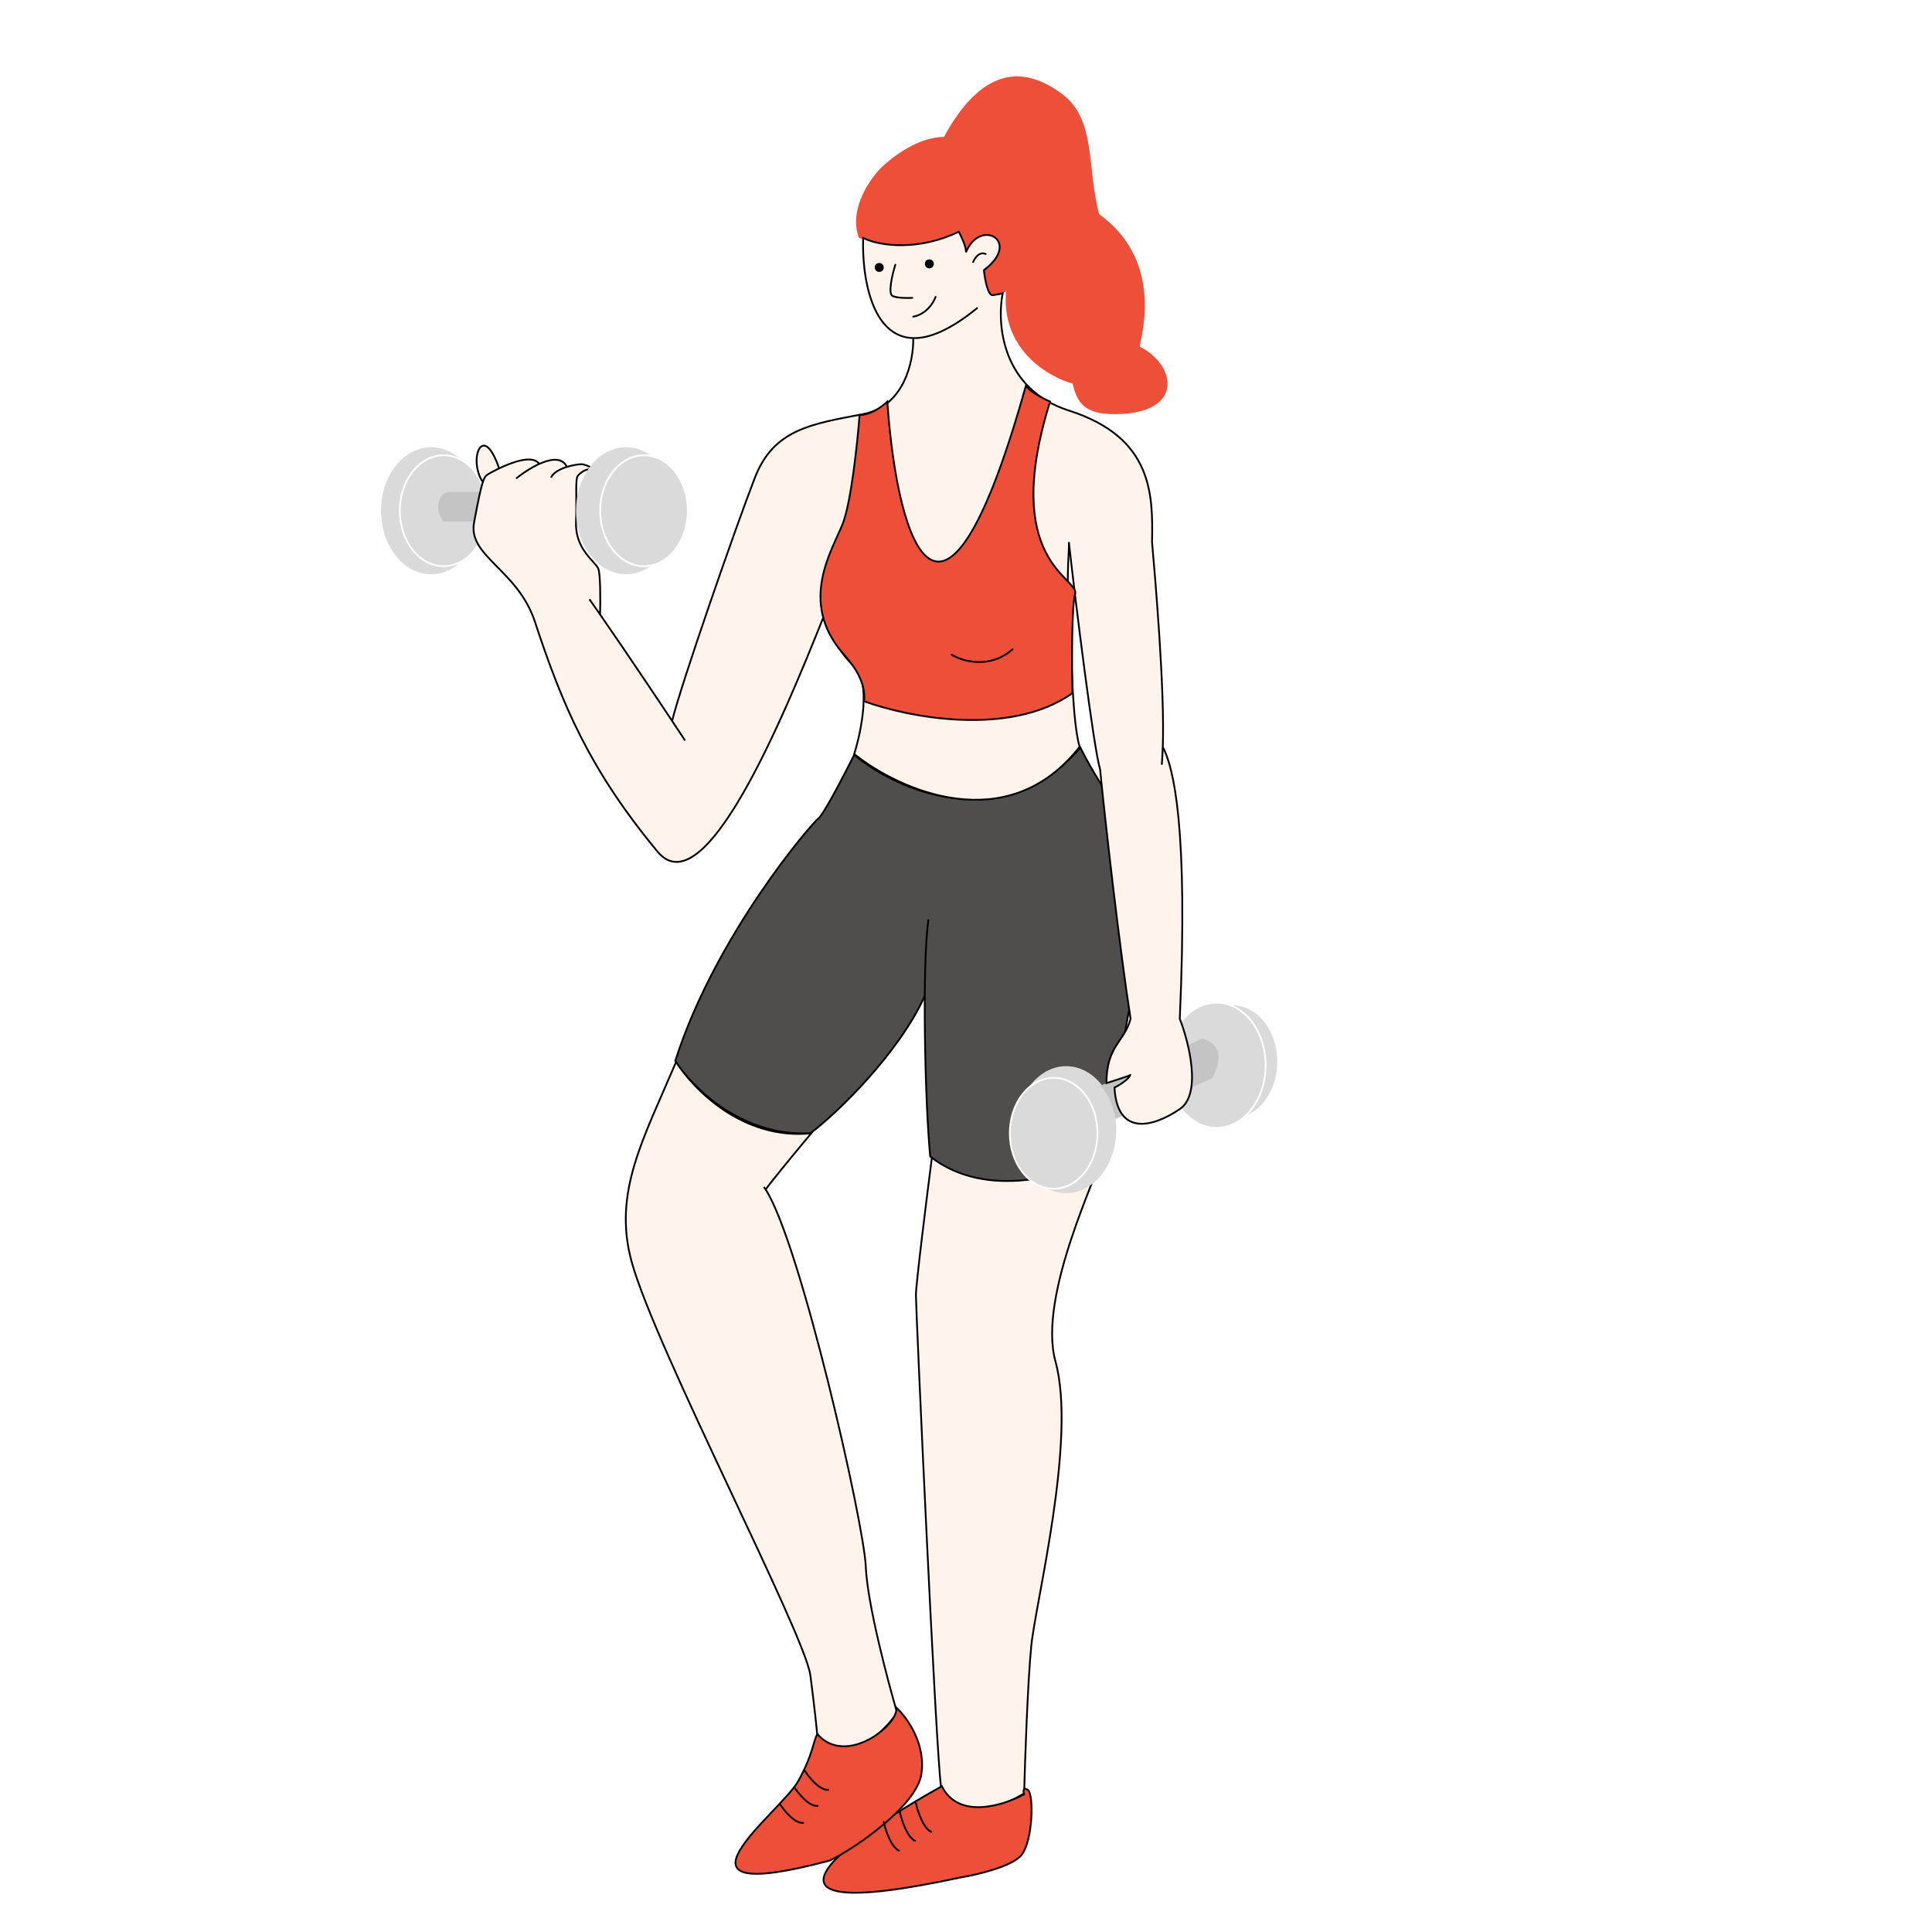 <svg width="1080" height="1080" viewBox="0 0 1080 1080" fill="none" xmlns="http://www.w3.org/2000/svg">
<rect x="0" y="0" width="1080" height="1080" fill="#333333" stroke="none"/>
<g clip-path="url(#clip0)">
<rect width="1080" height="1080" fill="white"/>
<path d="M353 705C342.6 666.6 359.5 637 378 593.5C387.167 608.5 415.1 637.5 453.5 633.5C445.692 642.833 429.668 662.2 428.038 665C447.314 694.759 483.018 851.448 484 876C484.8 896 496 938.667 501.5 957.5C481.9 984.7 463.667 978.167 457 971.5C456.667 967.5 455.4 954.9 453 936.5C450 913.5 366 753 353 705Z" fill="#FFF4EC"/>
<path d="M427 663.5C427.34 663.957 427.686 664.457 428.038 665M428.038 665C447.314 694.759 483.018 851.448 484 876C484.8 896 496 938.667 501.5 957.5C481.9 984.7 463.667 978.167 457 971.5C456.667 967.5 455.4 954.9 453 936.5C450 913.5 366 753 353 705C342.6 666.6 359.5 637 378 593.5C387.167 608.5 415.1 637.5 453.5 633.5C445.692 642.833 429.668 662.2 428.038 665Z" stroke="black"/>
<path d="M512 724C512 718 518 669.833 521 646.5C552.2 670.9 597 656.667 615.5 646.5C615 654.5 579.793 724 590 761C602 804.5 579 895 576.5 920C574.5 940 573 983.333 572.5 1002.5C544.9 1019.3 530 1006.83 526 998.5C523 976 512 731.5 512 724Z" fill="#FFF4EC" stroke="black"/>
<ellipse cx="241" cy="285.5" rx="28" ry="35.5" fill="#DADADA"/>
<path d="M272.5 285.5C272.5 302.735 261.429 316.5 248 316.5C234.571 316.5 223.5 302.735 223.5 285.5C223.5 268.265 234.571 254.5 248 254.5C261.429 254.5 272.5 268.265 272.5 285.5Z" fill="#DADADA" stroke="white"/>
<path d="M250.5 275H268.5L266 291.5H248C242.5 284.5 245 276 250.5 275Z" fill="#C4C4C4"/>
<path d="M457.5 457.5C460.3 455.5 472 433 477.5 422C501 441.5 559.2 468 604 418C606.833 423.833 614.9 438.7 624.5 451.5C636.5 467.5 645.269 495.925 632 560.5C624.5 597 621.5 637 616.5 646.5C597.5 656.833 551.6 671.3 520 646.5C518.086 626.725 516.742 588.355 516.954 556.722C502.554 588.722 467.833 622.5 453 633.5C414.2 635.5 386.5 607.333 377.5 593C400 522.5 454 460 457.5 457.5Z" fill="#504D4D"/>
<path d="M516.954 556.722C502.554 588.722 467.833 622.5 453 633.5C414.2 635.5 386.5 607.333 377.5 593C400 522.5 454 460 457.5 457.5C460.3 455.5 472 433 477.5 422C501 441.5 559.2 468 604 418C606.833 423.833 614.9 438.7 624.5 451.5C636.5 467.5 645.269 495.925 632 560.5C624.5 597 621.5 637 616.5 646.5C597.5 656.833 551.6 671.3 520 646.5C517 615.5 515.4 538.8 519 514" stroke="black"/>
<path d="M593.5 53C565.5 32 544.333 47 528 77C541.167 91.333 566.6 128.3 563 161.5C559.4 194.7 586.167 210.333 600 214C602.5 224.5 606 231 623 231C662.006 231 657 204 636.5 194C639 182.5 648 144.5 614 120C606.917 94.181 612.482 67.237 593.5 53Z" fill="#ED4F39" stroke="#ED4F39"/>
<path d="M480.5 132.5C474.9 116.9 486.833 100 493.5 93.5C561 33 594 157.5 556 165C553.518 165.49 551.167 156 550 150.5C572.507 135.5 546 121 540 142C539.6 138 536.833 132 535.5 129.5C513.1 141.5 489.5 136.5 480.5 132.5Z" fill="#ED4F39" stroke="#ED4F39"/>
<ellipse cx="689" cy="593.5" rx="25" ry="31.5" fill="#DADADA"/>
<ellipse cx="596" cy="631.5" rx="28" ry="35.5" fill="#DADADA"/>
<path d="M707.5 595.5C707.5 614.947 695.084 630.5 680 630.5C664.916 630.5 652.5 614.947 652.5 595.5C652.5 576.053 664.916 560.5 680 560.5C695.084 560.5 707.5 576.053 707.5 595.5Z" fill="#DADADA" stroke="white"/>
<path d="M613.5 633.5C613.5 650.735 602.429 664.5 589 664.5C575.571 664.5 564.5 650.735 564.5 633.5C564.5 616.265 575.571 602.5 589 602.5C602.429 602.5 613.5 616.265 613.5 633.5Z" fill="#DADADA" stroke="white"/>
<path d="M672 580.5L615 607C620.6 612.6 623 620.667 623.5 625.5L677.5 603C685 589 680 582.833 672 580.5Z" fill="#C4C4C4"/>
<path d="M510.5 189.001C487.448 188.426 481.783 155.48 482.5 133C492.5 138 514.5 140 536 129.5C537.333 132.333 540 137.4 540 141C548 121.5 571.5 135 550 151C550.5 155.833 552.2 165.4 555 165C557.8 164.6 559.833 164.167 560.5 164C557.167 180.833 559.9 217.5 597.5 229.5C644.5 244.5 644.5 276.5 644 303C645.8 323.545 651.178 385.889 650 417.5C655.982 429 664.3 461.9 659.5 569.5C664.667 582.833 671.9 611.6 659.5 620C644 630.5 624.5 635 623 608C625.51 606.745 630.558 603.689 631.811 601C631.26 601.4 622.707 604.167 618.5 605.5C618.5 584.5 628.593 582.5 632 569.5C626 531.1 617.946 460.5 614.946 430C611.346 418.402 601.003 334.856 597.501 303.013C597.884 306.533 596.002 319.53 597.5 343.5C599.125 369.495 599.5 403.5 603.5 417.5C563.1 469.1 502.667 441.667 477.5 421.5C481.5 408.833 487.1 381.3 477.5 372.5C467.9 363.7 462.167 350.167 460.5 344.5C437.667 401.667 393.752 507.779 367.5 476C329.5 430 314.5 394.5 299 347.5C289.436 318.5 261.5 311 265 292.137C267.375 279.338 268.764 272.92 269.898 269.5C261.5 257 269.898 235 279 261.84C286.308 258.346 297.862 254.029 301.409 259.35C307.877 256.411 314.325 255.502 316.893 261C320.263 259.947 323.581 259.5 325 259.5C328 259.5 334.5 263.5 331 262.5C327.5 261.5 323.808 264.923 323 266C321.5 268 322.5 277 322 292.137C321.5 307.274 333 314 334.5 318C335.7 321.2 335.634 336.333 335.451 343.5C348.353 362.076 364.674 386.403 375.71 403C380.71 382.5 411.5 294 422 267C432.5 240 453.5 237 482.5 231.5C505.7 227.1 510.833 201.334 510.5 189.001Z" fill="#FFF4EC"/>
<path d="M546.5 172C531.355 184.433 519.579 189.227 510.5 189.001M510.5 189.001C487.448 188.426 481.783 155.48 482.5 133C492.5 138 514.5 140 536 129.5C537.333 132.333 540 137.4 540 141C548 121.5 571.5 135 550 151C550.5 155.833 552.2 165.4 555 165C557.8 164.6 559.833 164.167 560.5 164C557.167 180.833 559.9 217.5 597.5 229.5C644.5 244.5 644.5 276.5 644 303C645.8 323.545 651.178 385.889 650 417.5M510.5 189.001C510.833 201.334 505.7 227.1 482.5 231.5C453.5 237 432.5 240 422 267C411.5 294 380.71 382.5 375.71 403M383 414C373.254 399.234 351.655 366.832 335.451 343.5M329.5 335C331.37 337.645 333.366 340.497 335.451 343.5M649.446 427.5C649.686 424.373 649.869 421.022 650 417.5M650 417.5C655.982 429 664.3 461.9 659.5 569.5C664.667 582.833 671.9 611.6 659.5 620C644 630.5 624.5 635 623 608C625.51 606.745 630.558 603.689 631.811 601M632 600.5C631.953 600.665 631.889 600.832 631.811 601M631.811 601C631.26 601.4 622.707 604.167 618.5 605.5C618.5 584.5 628.593 582.5 632 569.5C626 531.1 617.946 460.5 614.946 430C611.346 418.4 601 334.833 597.5 303C597.889 306.5 596 319.5 597.5 343.5C599.125 369.495 599.5 403.5 603.5 417.5C563.1 469.1 502.667 441.667 477.5 421.5C481.5 408.833 487.1 381.3 477.5 372.5C467.9 363.7 462.167 350.167 460.5 344.5C437.667 401.667 393.752 507.779 367.5 476C329.5 430 314.5 394.5 299 347.5C289.436 318.5 261.5 311 265 292.137C267.375 279.338 268.764 272.92 269.898 269.5M301.409 259.35C297.862 254.029 286.308 258.346 279 261.84M335.451 343.5C335.634 336.333 335.7 321.2 334.5 318C333 314 321.5 307.274 322 292.137C322.5 277 321.5 268 323 266C323.808 264.923 327.5 261.5 331 262.5C334.5 263.5 328 259.5 325 259.5C323.581 259.5 320.263 259.947 316.893 261M308 267C309.318 264.101 313.137 262.174 316.893 261M288.5 267.5C296.096 261.333 312.408 251.4 316.893 261M269.898 269.5C270.957 266.304 271.792 265.725 273 265C273.726 264.564 276.007 263.271 279 261.84M269.898 269.5C261.5 257 269.898 235 279 261.84" stroke="black"/>
<path d="M471 293C475.8 281 479.333 247.333 480.5 232C486.9 232 493.5 227 496 224.5C502 309 528 378 573.5 215.5C575.1 218.7 583.167 222.833 587 224.5C559 314 603.5 323 601 332C599 339.2 599.167 372 599.5 387.5C564.3 412.3 507.167 400.833 483 392C484.5 379.5 474 368.5 471 365C446.502 336.419 465 308 471 293Z" fill="#ED4F39" stroke="black"/>
<path d="M532 366C538 369.667 553.2 374.2 566 363" stroke="black" stroke-linecap="round"/>
<path d="M500.5 148C498.833 153.333 496.2 164.3 499 165.5C501.8 166.7 507.5 166.667 510 166.5" stroke="black" stroke-linecap="round"/>
<path d="M510.5 177C513.333 176.667 519.8 174 523 166" stroke="black" stroke-linecap="round"/>
<circle cx="519.5" cy="147.5" r="2" fill="black" stroke="black"/>
<circle cx="491.5" cy="149.5" r="2" fill="black" stroke="black"/>
<path d="M537 1049.5C403.4 1078.3 474.333 1027.5 526.5 998.5C535.7 1017.3 561 1009.33 572.5 1003C572 1001.5 571.7 998.9 574.5 1000.5C578 1002.5 577.5 1029 571 1037C565.8 1043.4 546.167 1048 537 1049.5Z" fill="#ED4F39" stroke="black"/>
<path d="M446 996C454.761 980.668 455 971.167 457 969.5C473.4 987.9 503 963.5 501 954.5C506.833 959.833 517.8 974.8 515 992C512.2 1009.2 479.5 1032.33 464 1040C363 1067 436 1013.5 446 996Z" fill="#ED4F39" stroke="black"/>
<path d="M494 1018.5C495 1023 498.1 1032.5 502.5 1034.5" stroke="black" stroke-linecap="round"/>
<path d="M503 1013C504 1017.5 507.1 1027 511.5 1029" stroke="black" stroke-linecap="round"/>
<path d="M512 1008C513 1012.5 516.1 1022 520.5 1024" stroke="black" stroke-linecap="round"/>
<path d="M436 1008.5C438.333 1012.17 444.2 1019.4 449 1019" stroke="black" stroke-linecap="round"/>
<path d="M444 999C446.333 1002.67 452.2 1009.9 457 1009.5" stroke="black" stroke-linecap="round"/>
<path d="M450 990C452.333 993.667 458.2 1000.9 463 1000.5" stroke="black" stroke-linecap="round"/>
<ellipse cx="350" cy="285.5" rx="28" ry="35.5" fill="#DADADA"/>
<path d="M384.5 285.5C384.5 302.735 373.429 316.5 360 316.5C346.571 316.5 335.5 302.735 335.5 285.5C335.5 268.265 346.571 254.5 360 254.5C373.429 254.5 384.5 268.265 384.5 285.5Z" fill="#DADADA" stroke="white"/>
<path d="M544 146.5C544.833 144.333 547.4 140.4 551 142" stroke="black" stroke-linecap="round"/>
</g>
<defs>
<clipPath id="clip0">
<rect width="1080" height="1080" fill="white"/>
</clipPath>
</defs>
</svg>
